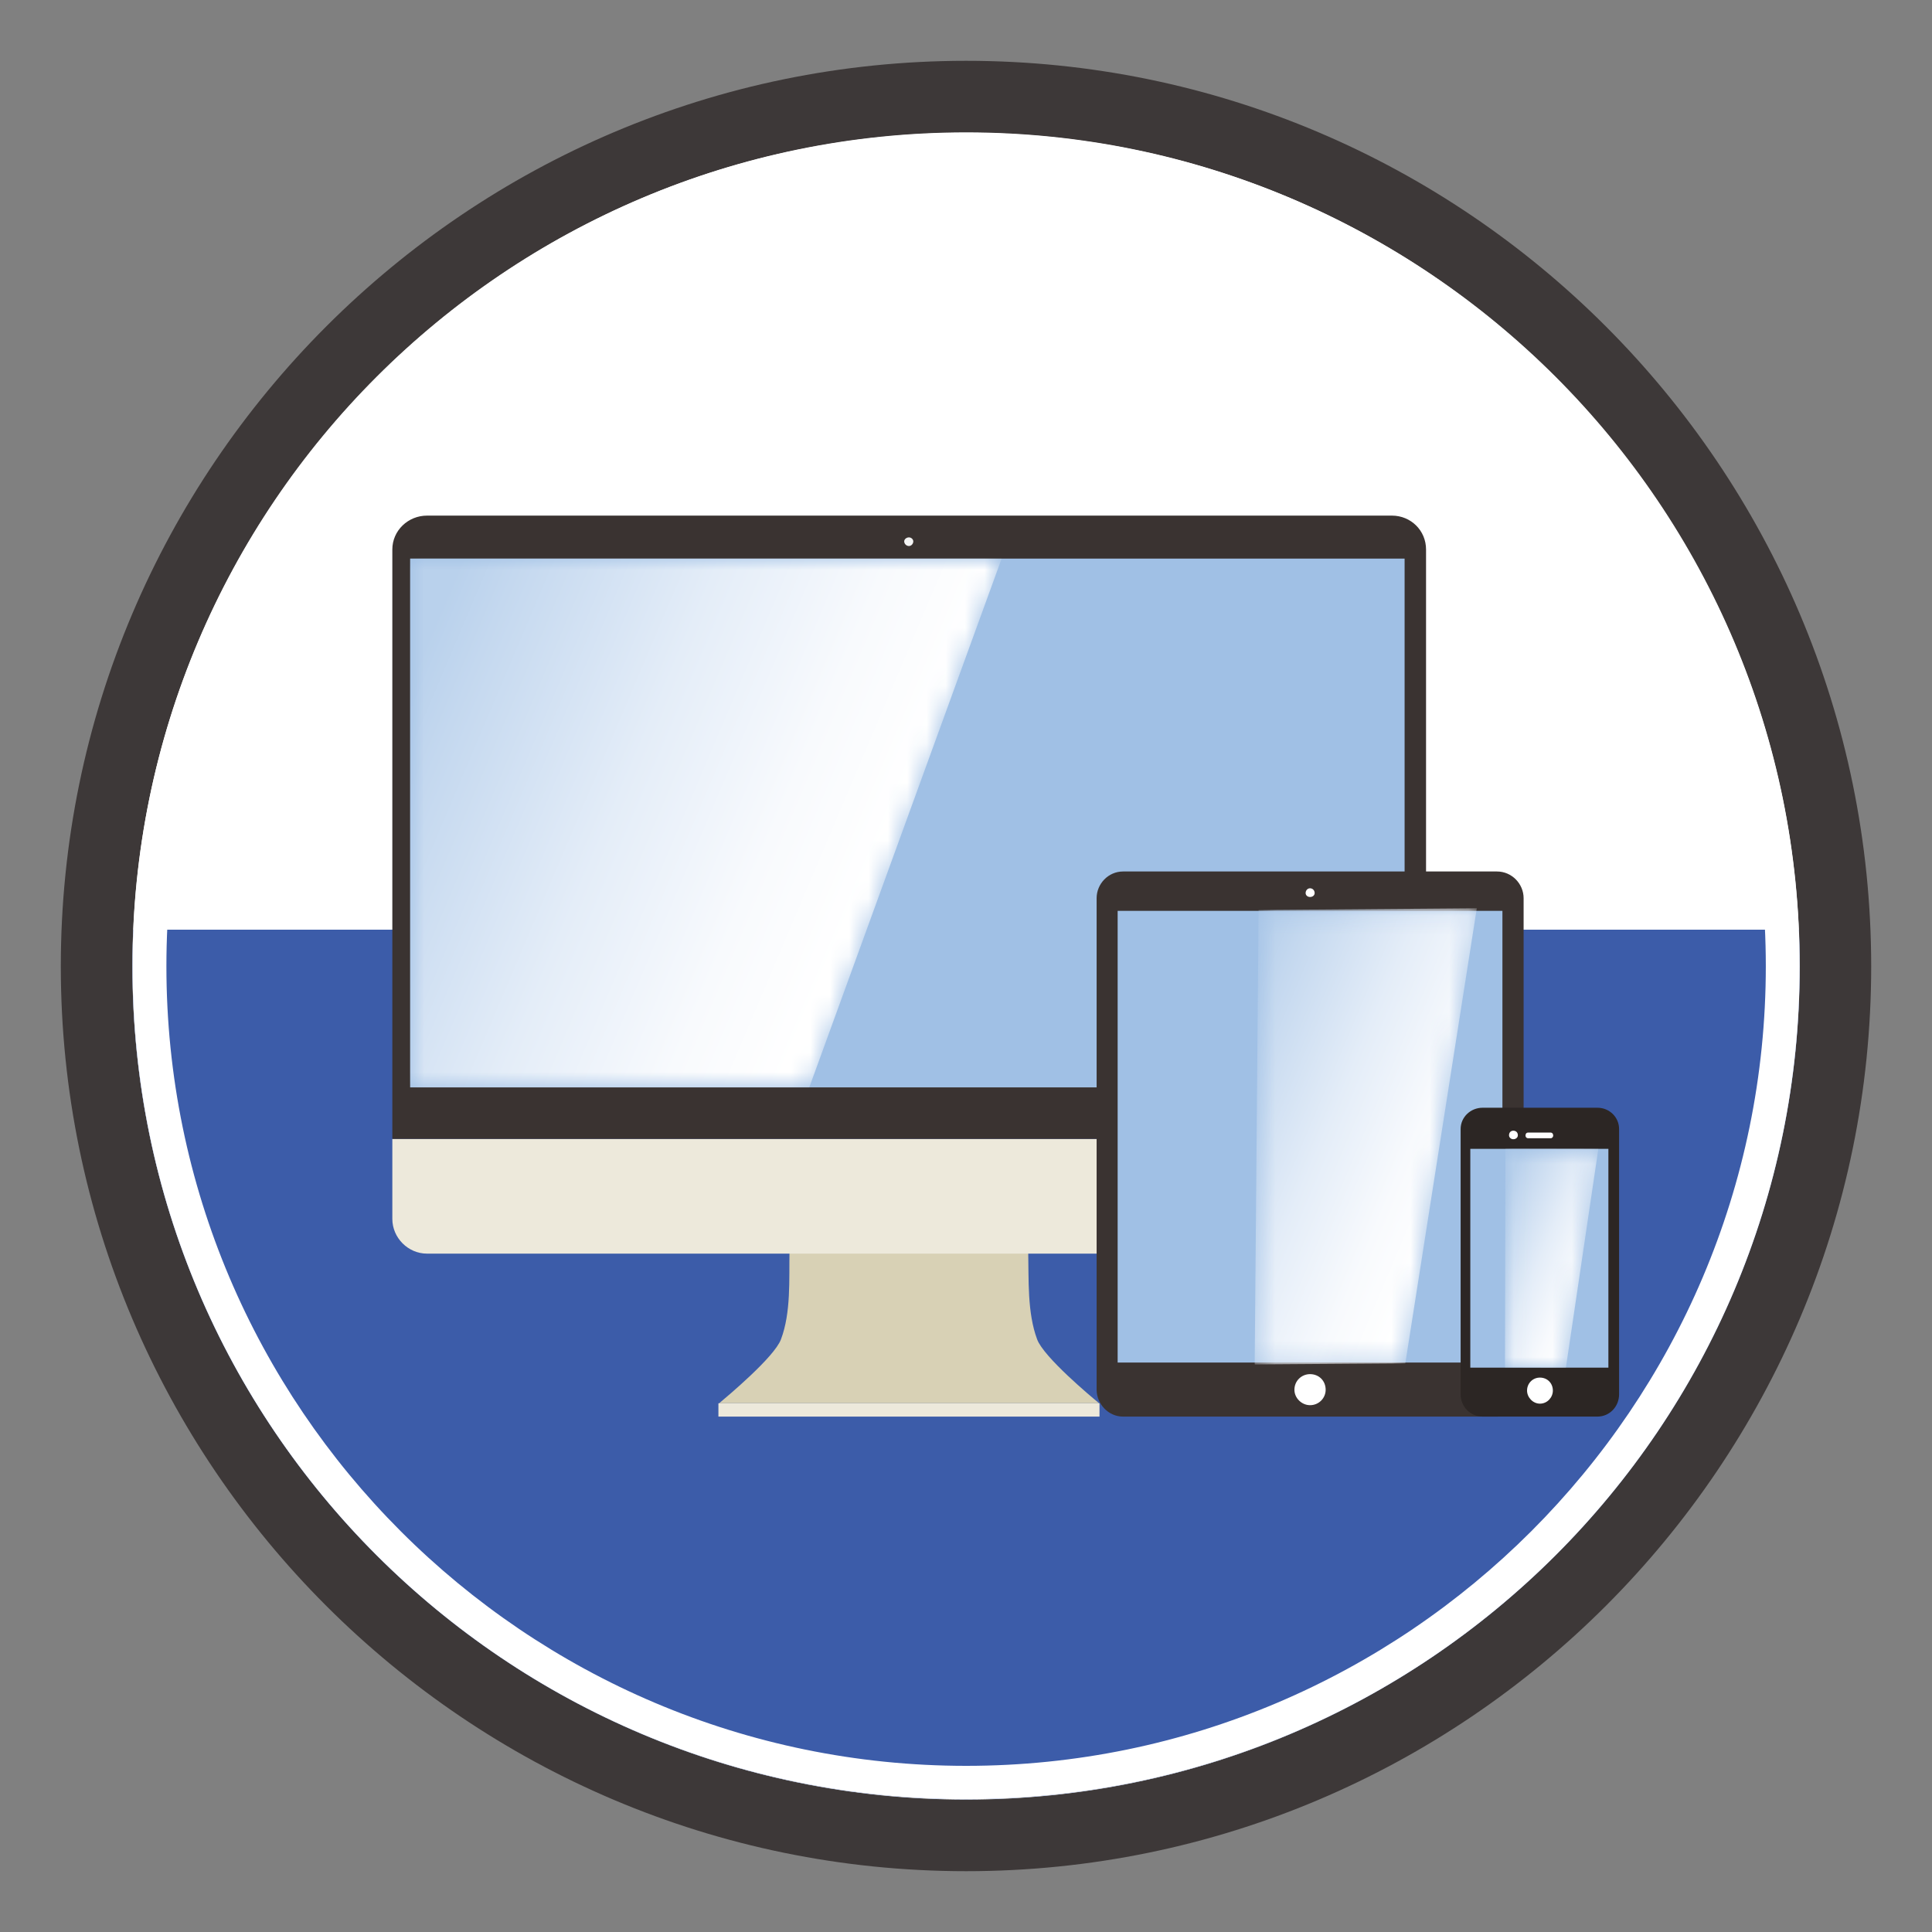<?xml version="1.0" encoding="utf-8"?>
<!-- Generator: Adobe Illustrator 16.0.0, SVG Export Plug-In . SVG Version: 6.00 Build 0)  -->
<!DOCTYPE svg PUBLIC "-//W3C//DTD SVG 1.1//EN" "http://www.w3.org/Graphics/SVG/1.1/DTD/svg11.dtd">
<svg version="1.1" id="Calque_1" xmlns="http://www.w3.org/2000/svg" xmlns:xlink="http://www.w3.org/1999/xlink" x="0px" y="0px"
	 width="100px" height="100px" viewBox="50 50 100 100" enable-background="new 50 50 100 100" xml:space="preserve">
<rect x="50" y="50" width="100" height="100" fill="#808080" stroke="none"/>
<g id="multimedia_2_">
	<g>
		<path fill="#FFFFFF" stroke="#3D3838" stroke-width="3.705" stroke-miterlimit="10" d="M100.009,145
			C75.193,145,55,124.821,55,100.018C55,75.205,75.193,55,100.009,55C124.821,55,145,75.205,145,100.018
			C145,124.821,124.821,145,100.009,145"/>
	</g>
	<g>
		<g>
			<defs>
				<path id="SVGID_1_" d="M56.858,100.018c0,23.82,19.315,43.112,43.149,43.112c23.828,0,43.145-19.292,43.145-43.112
					c0-23.854-19.317-43.146-43.145-43.146C76.173,56.871,56.858,76.163,56.858,100.018"/>
			</defs>
			<clipPath id="SVGID_2_">
				<use xlink:href="#SVGID_1_"  overflow="visible"/>
			</clipPath>
			<rect x="53.479" y="98.121" clip-path="url(#SVGID_2_)" fill="#3C5CA9" width="93.26" height="48.393"/>
		</g>
	</g>
	<path fill="#FFFFFF" d="M100.009,58.607c22.807,0,41.389,18.548,41.389,41.41c0,22.802-18.582,41.383-41.389,41.383
		c-22.843,0-41.396-18.581-41.396-41.383C58.612,77.155,77.166,58.607,100.009,58.607 M100.009,56.871
		c-23.835,0-43.15,19.292-43.15,43.146c0,23.82,19.314,43.112,43.15,43.112c23.827,0,43.144-19.292,43.144-43.112
		C143.152,76.163,123.836,56.871,100.009,56.871"/>
	<g>
		<rect x="87.185" y="122.633" fill="#EDE9DB" width="19.725" height="0.69"/>
		<path fill="#D8D1B5" d="M103.683,119.328c-0.519-1.392-0.43-3.103-0.463-4.564H90.864c-0.026,1.461,0.084,3.173-0.443,4.564
			c-0.343,0.919-2.791,2.961-3.199,3.305h19.67C106.469,122.289,104.027,120.247,103.683,119.328"/>
		<path fill="#EDE9DB" d="M70.307,113.088c0,0.984,0.817,1.8,1.797,1.8h49.94c0.984,0,1.768-0.815,1.768-1.8v-4.138H70.307V113.088z
			"/>
		<path fill="#3A3331" d="M122.044,76.688h-49.94c-0.98,0-1.797,0.772-1.797,1.755v30.506h53.505V78.443
			C123.812,77.46,123.028,76.688,122.044,76.688"/>
		<rect x="71.23" y="78.913" fill="#A0C0E5" width="51.472" height="27.37"/>
		<path fill="#F4F4F4" d="M97.047,77.815c0.118,0,0.225,0.097,0.225,0.208c0,0.127-0.107,0.24-0.225,0.24
			c-0.131,0-0.246-0.112-0.246-0.24C96.801,77.912,96.916,77.815,97.047,77.815"/>
		<g>
			<g>
				<defs>
					<polygon id="SVGID_3_" points="71.23,78.913 71.23,106.283 91.888,106.283 101.845,78.913 					"/>
				</defs>
				<clipPath id="SVGID_4_">
					<use xlink:href="#SVGID_3_"  overflow="visible"/>
				</clipPath>
				<defs>
					<filter id="Adobe_OpacityMaskFilter" filterUnits="userSpaceOnUse" x="61.452" y="67.995" width="50.167" height="49.241">
						<feColorMatrix  type="matrix" values="1 0 0 0 0  0 1 0 0 0  0 0 1 0 0  0 0 0 1 0"/>
					</filter>
				</defs>
				<mask maskUnits="userSpaceOnUse" x="61.452" y="67.995" width="50.167" height="49.241" id="SVGID_6_">
					<g filter="url(#Adobe_OpacityMaskFilter)">
						<g>
							<defs>
								<polygon id="SVGID_5_" points="71.23,78.913 71.23,106.283 91.888,106.283 101.845,78.913 								"/>
							</defs>
							<clipPath id="SVGID_7_" clip-path="url(#SVGID_4_)">
								<use xlink:href="#SVGID_5_"  overflow="visible"/>
							</clipPath>
							
								<linearGradient id="SVGID_8_" gradientUnits="userSpaceOnUse" x1="-597.77" y1="68.219" x2="-596.674" y2="68.219" gradientTransform="matrix(22.525 9.453 -9.453 22.525 14180.439 4200.18)">
								<stop  offset="0" style="stop-color:#FFFFFF"/>
								<stop  offset="0.061" style="stop-color:#E8E8E8"/>
								<stop  offset="0.256" style="stop-color:#A2A2A2"/>
								<stop  offset="0.44" style="stop-color:#696969"/>
								<stop  offset="0.609" style="stop-color:#3B3B3B"/>
								<stop  offset="0.758" style="stop-color:#1B1B1B"/>
								<stop  offset="0.883" style="stop-color:#070707"/>
								<stop  offset="0.968" style="stop-color:#000000"/>
								<stop  offset="1" style="stop-color:#000000"/>
							</linearGradient>
							<polygon clip-path="url(#SVGID_7_)" fill="url(#SVGID_8_)" points="75.804,67.995 111.618,83.014 97.262,117.236 
								61.452,102.181 							"/>
						</g>
					</g>
				</mask>
				
					<linearGradient id="SVGID_9_" gradientUnits="userSpaceOnUse" x1="-597.769" y1="68.218" x2="-596.673" y2="68.218" gradientTransform="matrix(22.525 9.453 -9.453 22.525 14180.407 4200.18)">
					<stop  offset="0" style="stop-color:#B9D1EC"/>
					<stop  offset="0.106" style="stop-color:#C4D8EF"/>
					<stop  offset="0.464" style="stop-color:#E4EDF8"/>
					<stop  offset="0.763" style="stop-color:#F8FAFD"/>
					<stop  offset="0.968" style="stop-color:#FFFFFF"/>
					<stop  offset="1" style="stop-color:#FFFFFF"/>
				</linearGradient>
				<polygon clip-path="url(#SVGID_4_)" mask="url(#SVGID_6_)" fill="url(#SVGID_9_)" points="75.804,67.995 111.618,83.014 
					97.262,117.236 61.452,102.181 				"/>
			</g>
		</g>
	</g>
	<g>
		<path fill="#3A3331" d="M127.484,123.323c0.767,0,1.378-0.655,1.378-1.399V96.49c0-0.744-0.611-1.382-1.378-1.382H108.13
			c-0.764,0-1.369,0.638-1.369,1.382v25.434c0,0.744,0.605,1.399,1.369,1.399H127.484L127.484,123.323z"/>
		<rect x="107.849" y="97.146" fill="#A0C0E5" width="19.916" height="23.379"/>
		<path fill="#FFFFFF" d="M116.999,121.935c0-0.472,0.378-0.81,0.808-0.81c0.456,0,0.809,0.338,0.809,0.81
			c0,0.432-0.353,0.797-0.809,0.797C117.377,122.731,116.999,122.366,116.999,121.935"/>
		<path fill="#FFFFFF" d="M117.579,96.224c0-0.141,0.105-0.247,0.228-0.247c0.133,0,0.239,0.106,0.239,0.247
			c0,0.121-0.106,0.204-0.239,0.204C117.685,96.428,117.579,96.344,117.579,96.224"/>
		<g>
			<g>
				<defs>
					<polygon id="SVGID_10_" points="115.144,97.102 114.942,120.622 122.739,120.568 126.439,97.013 					"/>
				</defs>
				<clipPath id="SVGID_12_">
					<use xlink:href="#SVGID_10_"  overflow="visible"/>
				</clipPath>
				<defs>
					<filter id="Adobe_OpacityMaskFilter_1_" filterUnits="userSpaceOnUse" x="106.511" y="92.897" width="28.372" height="31.825">
						<feColorMatrix  type="matrix" values="1 0 0 0 0  0 1 0 0 0  0 0 1 0 0  0 0 0 1 0"/>
					</filter>
				</defs>
				<mask maskUnits="userSpaceOnUse" x="106.511" y="92.897" width="28.372" height="31.825" id="SVGID_11_">
					<g filter="url(#Adobe_OpacityMaskFilter_1_)">
						<g>
							<defs>
								<polygon id="SVGID_13_" points="115.144,97.102 114.942,120.622 122.739,120.568 126.439,97.013 								"/>
							</defs>
							<clipPath id="SVGID_14_" clip-path="url(#SVGID_12_)">
								<use xlink:href="#SVGID_13_"  overflow="visible"/>
							</clipPath>
							
								<linearGradient id="SVGID_15_" gradientUnits="userSpaceOnUse" x1="-590.398" y1="66.017" x2="-589.302" y2="66.017" gradientTransform="matrix(12.226 5.131 -5.131 12.226 7669.617 2327.683)">
								<stop  offset="0" style="stop-color:#FFFFFF"/>
								<stop  offset="0.061" style="stop-color:#E8E8E8"/>
								<stop  offset="0.256" style="stop-color:#A2A2A2"/>
								<stop  offset="0.44" style="stop-color:#696969"/>
								<stop  offset="0.609" style="stop-color:#3B3B3B"/>
								<stop  offset="0.758" style="stop-color:#1B1B1B"/>
								<stop  offset="0.883" style="stop-color:#070707"/>
								<stop  offset="0.968" style="stop-color:#000000"/>
								<stop  offset="1" style="stop-color:#000000"/>
							</linearGradient>
							<polygon clip-path="url(#SVGID_14_)" fill="url(#SVGID_15_)" points="116.664,92.897 134.883,100.546 124.724,124.723 
								106.511,117.067 							"/>
						</g>
					</g>
				</mask>
				
					<linearGradient id="SVGID_16_" gradientUnits="userSpaceOnUse" x1="-590.399" y1="66.018" x2="-589.303" y2="66.018" gradientTransform="matrix(12.226 5.131 -5.131 12.226 7669.617 2327.683)">
					<stop  offset="0" style="stop-color:#B9D1EC"/>
					<stop  offset="0.106" style="stop-color:#C4D8EF"/>
					<stop  offset="0.464" style="stop-color:#E4EDF8"/>
					<stop  offset="0.763" style="stop-color:#F8FAFD"/>
					<stop  offset="0.968" style="stop-color:#FFFFFF"/>
					<stop  offset="1" style="stop-color:#FFFFFF"/>
				</linearGradient>
				<polygon clip-path="url(#SVGID_12_)" mask="url(#SVGID_11_)" fill="url(#SVGID_16_)" points="116.664,92.897 134.883,100.546 
					124.724,124.723 106.511,117.067 				"/>
			</g>
		</g>
	</g>
	<g>
		<path fill="#2C2624" d="M132.679,123.323c0.631,0,1.125-0.514,1.125-1.157v-13.729c0-0.603-0.494-1.101-1.125-1.101h-5.934
			c-0.641,0-1.143,0.498-1.143,1.101v13.729c0,0.644,0.502,1.157,1.143,1.157H132.679z"/>
		<rect x="126.103" y="109.464" fill="#A0C0E5" width="7.147" height="11.325"/>
		<path fill="#FFFFFF" d="M129.095,108.915c-0.089,0-0.135-0.071-0.135-0.133v-0.011c0-0.086,0.046-0.149,0.135-0.149h1.174
			c0.069,0,0.124,0.063,0.124,0.149v0.011c0,0.062-0.055,0.133-0.124,0.133H129.095z"/>
		<path fill="#FFFFFF" d="M128.107,108.763c0-0.149,0.097-0.238,0.22-0.238c0.14,0,0.237,0.089,0.237,0.238
			c0,0.108-0.096,0.203-0.237,0.203C128.204,108.966,128.107,108.871,128.107,108.763"/>
		<path fill="#FFFFFF" d="M129.04,121.977c0-0.38,0.297-0.673,0.666-0.673c0.387,0,0.67,0.293,0.67,0.673
			c0,0.347-0.283,0.676-0.67,0.676C129.337,122.652,129.04,122.322,129.04,121.977"/>
		<g>
			<g>
				<defs>
					<polygon id="SVGID_18_" points="127.897,120.78 131.051,120.789 132.731,109.464 127.922,109.455 					"/>
				</defs>
				<clipPath id="SVGID_19_">
					<use xlink:href="#SVGID_18_"  overflow="visible"/>
				</clipPath>
				<defs>
					
						<filter id="Adobe_OpacityMaskFilter_2_" filterUnits="userSpaceOnUse" x="123.853" y="107.737" width="12.928" height="14.771">
						<feColorMatrix  type="matrix" values="1 0 0 0 0  0 1 0 0 0  0 0 1 0 0  0 0 0 1 0"/>
					</filter>
				</defs>
				<mask maskUnits="userSpaceOnUse" x="123.853" y="107.737" width="12.928" height="14.771" id="SVGID_17_">
					<g filter="url(#Adobe_OpacityMaskFilter_2_)">
						<g>
							<defs>
								<polygon id="SVGID_20_" points="127.897,120.78 131.051,120.789 132.731,109.464 127.922,109.455 								"/>
							</defs>
							<clipPath id="SVGID_21_" clip-path="url(#SVGID_19_)">
								<use xlink:href="#SVGID_20_"  overflow="visible"/>
							</clipPath>
							
								<linearGradient id="SVGID_22_" gradientUnits="userSpaceOnUse" x1="-572.236" y1="60.91" x2="-571.14" y2="60.91" gradientTransform="matrix(5.524 2.318 -2.318 5.524 3429.163 1103.804)">
								<stop  offset="0" style="stop-color:#FFFFFF"/>
								<stop  offset="0.061" style="stop-color:#E8E8E8"/>
								<stop  offset="0.256" style="stop-color:#A2A2A2"/>
								<stop  offset="0.44" style="stop-color:#696969"/>
								<stop  offset="0.609" style="stop-color:#3B3B3B"/>
								<stop  offset="0.758" style="stop-color:#1B1B1B"/>
								<stop  offset="0.883" style="stop-color:#070707"/>
								<stop  offset="0.968" style="stop-color:#000000"/>
								<stop  offset="1" style="stop-color:#000000"/>
							</linearGradient>
							<polygon clip-path="url(#SVGID_21_)" fill="url(#SVGID_22_)" points="128.608,107.737 136.78,111.147 132,122.509 
								123.853,119.098 							"/>
						</g>
					</g>
				</mask>
				
					<linearGradient id="SVGID_23_" gradientUnits="userSpaceOnUse" x1="-572.236" y1="60.91" x2="-571.14" y2="60.91" gradientTransform="matrix(5.524 2.318 -2.318 5.524 3429.163 1103.804)">
					<stop  offset="0" style="stop-color:#B9D1EC"/>
					<stop  offset="0.106" style="stop-color:#C4D8EF"/>
					<stop  offset="0.464" style="stop-color:#E4EDF8"/>
					<stop  offset="0.763" style="stop-color:#F8FAFD"/>
					<stop  offset="0.968" style="stop-color:#FFFFFF"/>
					<stop  offset="1" style="stop-color:#FFFFFF"/>
				</linearGradient>
				<polygon clip-path="url(#SVGID_19_)" mask="url(#SVGID_17_)" fill="url(#SVGID_23_)" points="128.608,107.737 136.78,111.147 
					132,122.509 123.853,119.098 				"/>
			</g>
		</g>
	</g>
</g>
</svg>
